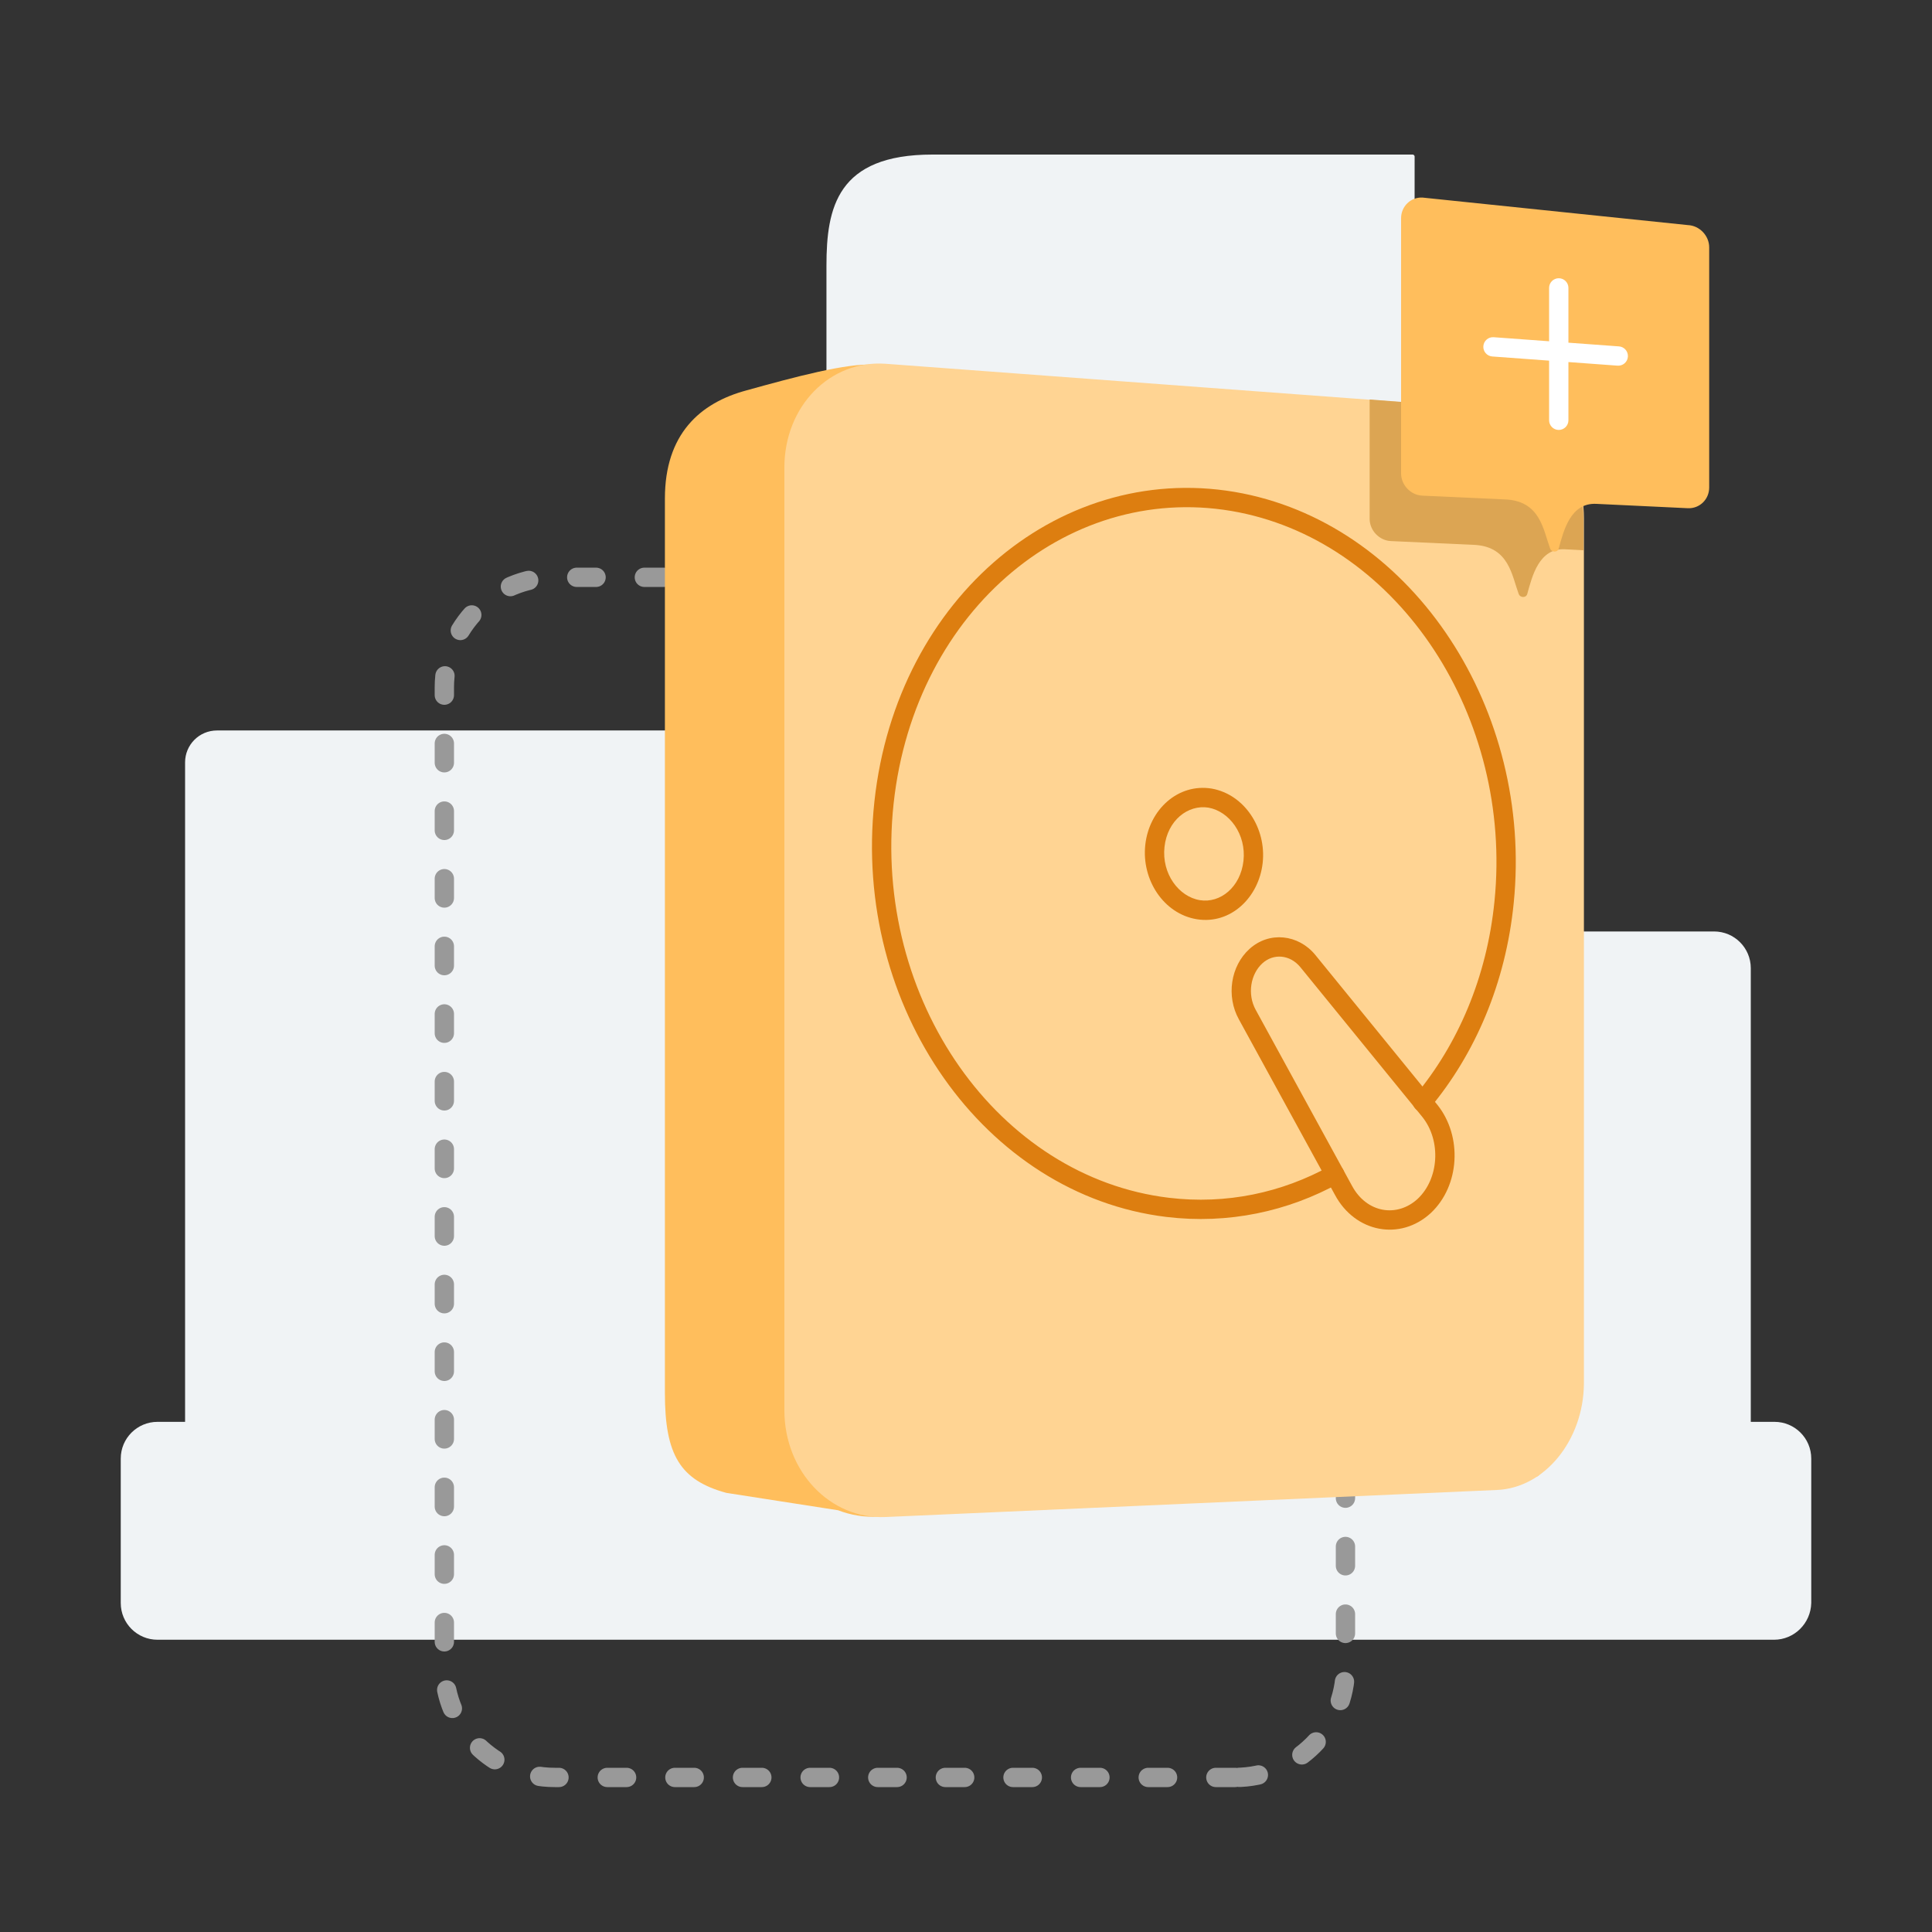 <svg width="400" height="400" viewBox="0 0 400 400" fill="none" xmlns="http://www.w3.org/2000/svg">
<rect x="0" y="0" width="400" height="400" fill="#333333" stroke="none"/>
<g id="disk">
<g id="disk_2">
<path id="Path" d="M367.289 339.492H32.611C28.405 339.492 25 336.091 25 331.889V301.98C25 297.779 28.405 294.378 32.611 294.378H367.389C371.595 294.378 375 297.779 375 301.98V331.889C374.9 336.091 371.495 339.492 367.289 339.492Z" fill="#F0F3F5"/>
<path id="Path_2" d="M362.482 322.987V200.45C362.482 196.249 359.077 192.848 354.871 192.848H292.783L292.883 32.4C292.883 32.2 292.683 32 292.482 32H193.04C173.312 32 171.109 43.003 171.109 55.007V251.565H91.996C82.883 251.565 75.372 259.068 75.372 268.17V322.887H362.482V322.987Z" fill="#F0F3F5"/>
<path id="Path_3" d="M139.063 151.236H44.928C41.223 151.236 38.319 154.236 38.319 157.838V316.385C38.319 320.086 41.323 322.987 44.928 322.987H139.063C142.768 322.987 145.672 319.986 145.672 316.385V157.838C145.672 154.236 142.668 151.236 139.063 151.236Z" fill="#F0F3F5"/>
<path id="Path_4" fill-rule="evenodd" clip-rule="evenodd" d="M255.73 368H114.829C102.311 368 91.996 357.797 91.996 345.193V142.333C91.996 129.829 102.211 119.526 114.829 119.526H255.73C268.248 119.526 278.563 129.729 278.563 142.333V345.193C278.563 357.797 268.248 368 255.73 368V368Z" stroke="#999999" stroke-width="4" stroke-linecap="round" stroke-linejoin="round" stroke-dasharray="4 10"/>
<path id="Path_5" d="M307.504 84.916L180.923 75.513C175.415 75.113 164.299 78.114 154.585 80.814C144.871 83.415 137.661 89.917 137.661 103.221V288.476C137.661 301.28 140.865 306.482 150.379 309.082L173.512 312.683C176.116 313.684 179.02 314.184 181.824 313.984C186.431 313.784 194.642 313.484 205.458 312.984C252.124 311.083 316.316 307.382 318.419 305.581C323.226 301.58 325.429 293.978 325.429 286.676V107.422C325.529 95.819 317.418 85.716 307.504 84.916Z" fill="#FFBE5C"/>
<path id="Path_6" d="M309.907 308.482L183.326 314.084C171.91 314.584 162.396 304.681 162.396 291.977V96.819C162.396 84.116 171.81 74.513 183.326 75.313L309.907 84.716C319.821 85.416 327.933 95.619 327.933 107.222V286.476C327.833 298.179 319.821 308.082 309.907 308.482Z" fill="#FFD493"/>
<path id="Shape" d="M250.523 165.238L250.874 163.269C250.863 163.267 250.851 163.265 250.84 163.264L250.523 165.238ZM294.886 249.665L296.243 251.134C296.248 251.13 296.252 251.125 296.257 251.121L294.886 249.665ZM278.162 246.464L279.924 245.516C279.921 245.512 279.919 245.508 279.917 245.503L278.162 246.464ZM258.234 210.053L259.988 209.092L259.986 209.088L258.234 210.053ZM270.752 198.949L272.302 197.686L272.295 197.677L270.752 198.949ZM296.088 230.059L297.657 228.819C297.651 228.811 297.645 228.803 297.639 228.796L296.088 230.059ZM261.423 178.663C262.221 171.49 257.685 164.484 250.874 163.269L250.172 167.207C254.577 167.993 258.052 172.791 257.448 178.221L261.423 178.663ZM250.84 163.264C243.872 162.145 237.917 167.631 237.118 174.924L241.095 175.359C241.698 169.848 245.958 166.531 250.206 167.213L250.84 163.264ZM237.118 174.924C236.322 182.199 240.967 189.223 247.802 190.32L248.436 186.371C244.056 185.667 240.489 180.888 241.095 175.359L237.118 174.924ZM247.802 190.32C254.806 191.444 260.628 185.812 261.423 178.663L257.448 178.221C256.841 183.676 252.649 187.047 248.436 186.371L247.802 190.32ZM293.529 248.195C289.244 252.153 282.95 251.143 279.924 245.516L276.401 247.411C280.585 255.188 289.913 256.979 296.243 251.134L293.529 248.195ZM279.917 245.503L259.988 209.092L256.479 211.013L276.408 247.424L279.917 245.503ZM259.986 209.088C258.202 205.849 258.903 201.673 261.378 199.432L258.694 196.466C254.761 200.027 253.859 206.254 256.482 211.017L259.986 209.088ZM261.378 199.432C263.669 197.359 267.07 197.628 269.208 200.222L272.295 197.677C268.825 193.469 262.813 192.738 258.694 196.466L261.378 199.432ZM269.201 200.212L294.537 231.322L297.639 228.796L272.302 197.686L269.201 200.212ZM294.519 231.299C298.413 236.226 297.931 244.052 293.515 248.208L296.257 251.121C302.256 245.474 302.775 235.294 297.657 228.819L294.519 231.299Z" fill="#DD7E10"/>
<path id="Path_7" d="M294.485 228.16C303.598 217.256 309.807 202.952 311.41 186.747C315.315 147.836 291.381 111.025 256.932 104.123C221.181 97.021 187.533 124.629 183.026 166.141C178.52 207.854 205.358 245.565 241.71 249.966C254.128 251.467 266.045 248.866 276.359 243.164" stroke="#DD7E10" stroke-width="4" stroke-linecap="round" stroke-linejoin="round"/>
<path id="Path_8" d="M309.907 84.716L283.569 82.715V107.422C283.569 109.823 285.572 111.924 287.976 112.024L305.501 112.824C312.411 113.324 313.011 119.126 314.413 122.927C314.714 123.827 316.016 123.827 316.216 122.927C317.217 119.326 318.619 113.424 324.027 113.724L327.833 113.924V107.222C327.833 95.619 319.821 85.516 309.907 84.716Z" fill="#DCA553"/>
<g id="Group">
<path id="Path_9" d="M349.464 46.603L294.485 40.901C292.082 40.801 290.079 42.702 290.079 45.202V98.018C290.079 100.419 292.082 102.519 294.485 102.619L312.01 103.42C318.92 103.92 319.521 109.721 320.923 113.523C321.223 114.423 322.525 114.423 322.725 113.523C323.727 109.922 325.129 104.02 330.537 104.32L349.464 105.22C351.867 105.32 353.87 103.42 353.87 100.919V51.204C353.87 48.803 351.867 46.703 349.464 46.603Z" fill="#FFBE5C"/>
<path id="Shape_2" d="M324.725 59.607C324.725 58.502 323.83 57.607 322.725 57.607C321.621 57.607 320.725 58.502 320.725 59.607H324.725ZM320.725 87.015C320.725 88.119 321.621 89.015 322.725 89.015C323.83 89.015 324.725 88.119 324.725 87.015H320.725ZM309.252 69.816C308.151 69.735 307.192 70.563 307.111 71.664C307.031 72.766 307.858 73.724 308.96 73.805L309.252 69.816ZM334.897 75.705C335.999 75.786 336.957 74.958 337.038 73.856C337.118 72.755 336.291 71.796 335.189 71.716L334.897 75.705ZM320.725 59.607V87.015H324.725V59.607H320.725ZM308.96 73.805L334.897 75.705L335.189 71.716L309.252 69.816L308.96 73.805Z" fill="white"/>
</g>
</g>
</g>
</svg>
